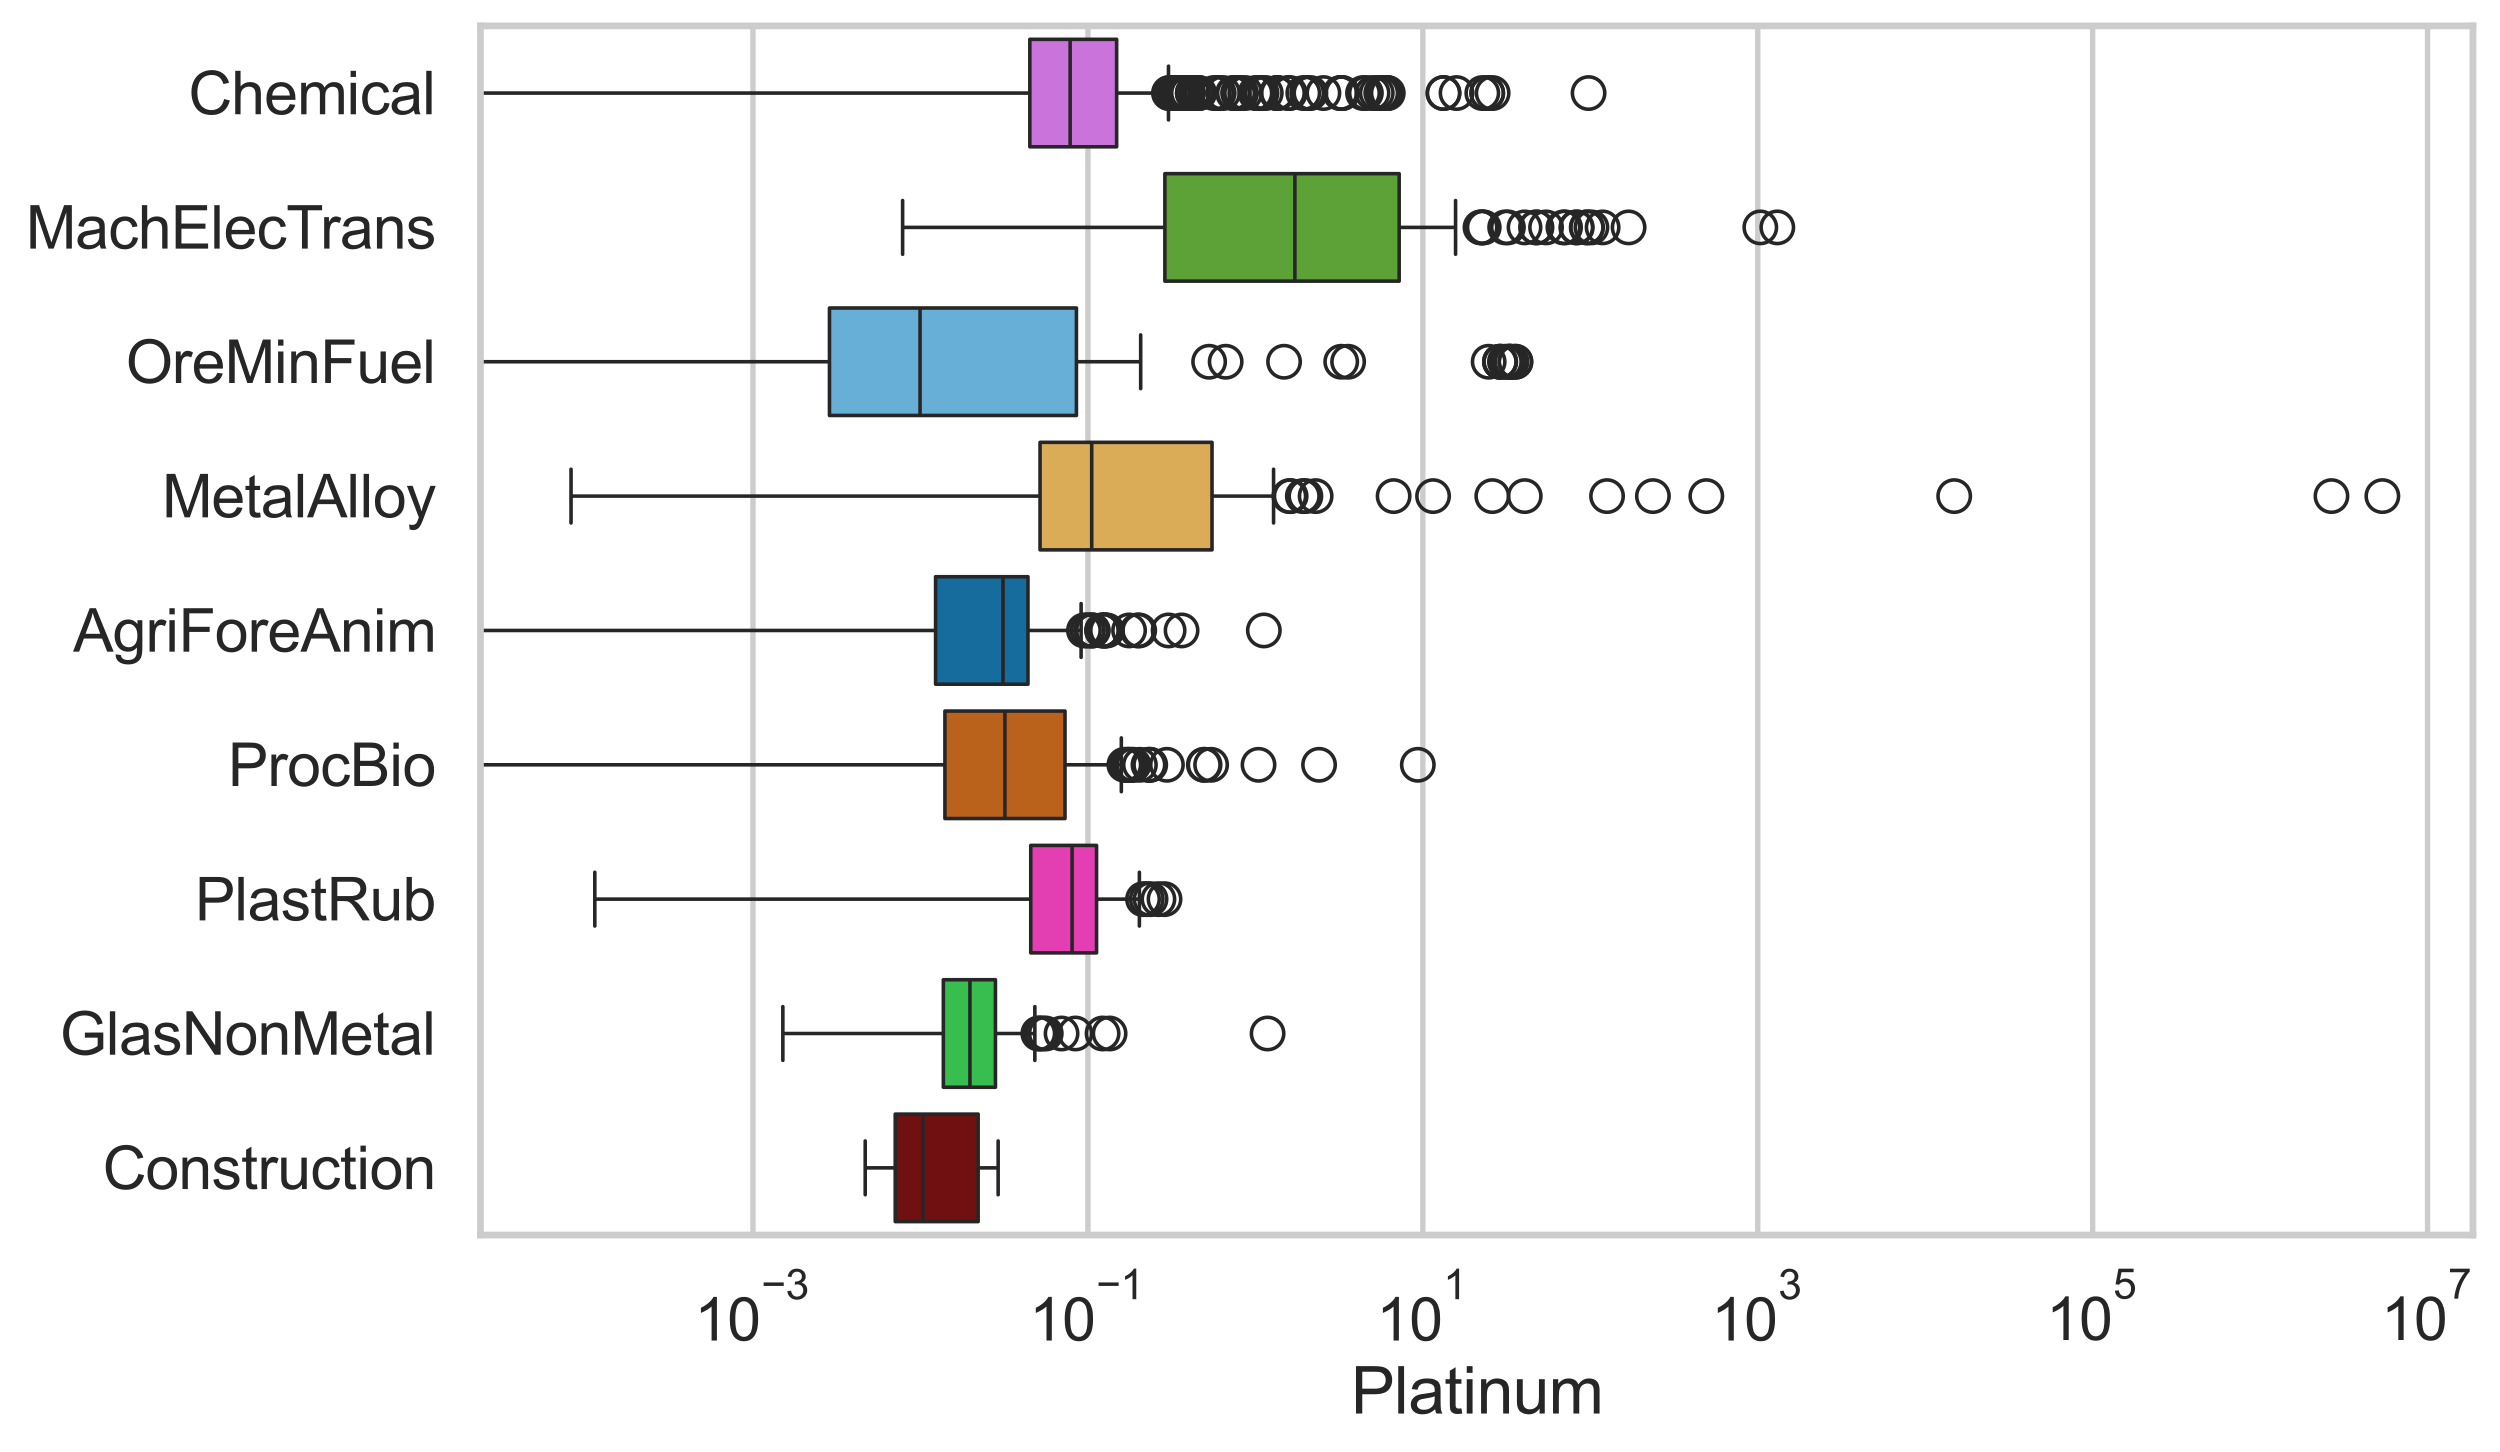 <?xml version="1.0" encoding="utf-8" standalone="no"?>
<!DOCTYPE svg PUBLIC "-//W3C//DTD SVG 1.1//EN"
  "http://www.w3.org/Graphics/SVG/1.1/DTD/svg11.dtd">
<svg xmlns:xlink="http://www.w3.org/1999/xlink" width="695.662pt" height="404.121pt" viewBox="0 0 695.662 404.121" xmlns="http://www.w3.org/2000/svg" version="1.1">
 <defs>
  <style type="text/css">*{stroke-linejoin: round; stroke-linecap: butt}</style>
 </defs>
 <g id="figure_1">
  <g id="patch_1">
   <path d="M 0 404.121 
L 695.662 404.121 
L 695.662 0 
L 0 0 
z
" style="fill: #ffffff"/>
  </g>
  <g id="axes_1">
   <g id="patch_2">
    <path d="M 133.697 343.665 
L 688.131 343.665 
L 688.131 7.2 
L 133.697 7.2 
z
" style="fill: #ffffff"/>
   </g>
   <g id="matplotlib.axis_1">
    <g id="xtick_1">
     <g id="line2d_1">
      <path d="M 209.532 343.665 
L 209.532 7.2 
" clip-path="url(#p0cd2cdcc17)" style="fill: none; stroke: #cccccc; stroke-width: 1.5; stroke-linecap: round"/>
     </g>
     <g id="text_1">
      <!-- $\mathdefault{10^{-3}}$ -->
      <g style="fill: #262626" transform="translate(193.197 373.18) scale(0.165 -0.165)">
       <defs>
        <path id="ArialMT-31" d="M 2384 0 
L 1822 0 
L 1822 3584 
Q 1619 3391 1289 3197 
Q 959 3003 697 2906 
L 697 3450 
Q 1169 3672 1522 3987 
Q 1875 4303 2022 4600 
L 2384 4600 
L 2384 0 
z
" transform="scale(0.016)"/>
        <path id="ArialMT-30" d="M 266 2259 
Q 266 3072 433 3567 
Q 600 4063 929 4331 
Q 1259 4600 1759 4600 
Q 2128 4600 2406 4451 
Q 2684 4303 2865 4023 
Q 3047 3744 3150 3342 
Q 3253 2941 3253 2259 
Q 3253 1453 3087 958 
Q 2922 463 2592 192 
Q 2263 -78 1759 -78 
Q 1097 -78 719 397 
Q 266 969 266 2259 
z
M 844 2259 
Q 844 1131 1108 757 
Q 1372 384 1759 384 
Q 2147 384 2411 759 
Q 2675 1134 2675 2259 
Q 2675 3391 2411 3762 
Q 2147 4134 1753 4134 
Q 1366 4134 1134 3806 
Q 844 3388 844 2259 
z
" transform="scale(0.016)"/>
        <path id="ArialMT-2212" d="M 3381 1997 
L 356 1997 
L 356 2522 
L 3381 2522 
L 3381 1997 
z
" transform="scale(0.016)"/>
        <path id="ArialMT-33" d="M 269 1209 
L 831 1284 
Q 928 806 1161 595 
Q 1394 384 1728 384 
Q 2125 384 2398 659 
Q 2672 934 2672 1341 
Q 2672 1728 2419 1979 
Q 2166 2231 1775 2231 
Q 1616 2231 1378 2169 
L 1441 2663 
Q 1497 2656 1531 2656 
Q 1891 2656 2178 2843 
Q 2466 3031 2466 3422 
Q 2466 3731 2256 3934 
Q 2047 4138 1716 4138 
Q 1388 4138 1169 3931 
Q 950 3725 888 3313 
L 325 3413 
Q 428 3978 793 4289 
Q 1159 4600 1703 4600 
Q 2078 4600 2393 4439 
Q 2709 4278 2876 4000 
Q 3044 3722 3044 3409 
Q 3044 3113 2884 2869 
Q 2725 2625 2413 2481 
Q 2819 2388 3044 2092 
Q 3269 1797 3269 1353 
Q 3269 753 2831 336 
Q 2394 -81 1725 -81 
Q 1122 -81 723 278 
Q 325 638 269 1209 
z
" transform="scale(0.016)"/>
       </defs>
       <use xlink:href="#ArialMT-31" transform="translate(0 0.994)"/>
       <use xlink:href="#ArialMT-30" transform="translate(55.615 0.994)"/>
       <use xlink:href="#ArialMT-2212" transform="translate(112.973 70.688) scale(0.7)"/>
       <use xlink:href="#ArialMT-33" transform="translate(153.852 70.688) scale(0.7)"/>
      </g>
     </g>
    </g>
    <g id="xtick_2">
     <g id="line2d_2">
      <path d="M 302.727 343.665 
L 302.727 7.2 
" clip-path="url(#p0cd2cdcc17)" style="fill: none; stroke: #cccccc; stroke-width: 1.5; stroke-linecap: round"/>
     </g>
     <g id="text_2">
      <!-- $\mathdefault{10^{-1}}$ -->
      <g style="fill: #262626" transform="translate(286.392 373.18) scale(0.165 -0.165)">
       <use xlink:href="#ArialMT-31" transform="translate(0 0.994)"/>
       <use xlink:href="#ArialMT-30" transform="translate(55.615 0.994)"/>
       <use xlink:href="#ArialMT-2212" transform="translate(112.973 70.688) scale(0.7)"/>
       <use xlink:href="#ArialMT-31" transform="translate(153.852 70.688) scale(0.7)"/>
      </g>
     </g>
    </g>
    <g id="xtick_3">
     <g id="line2d_3">
      <path d="M 395.923 343.665 
L 395.923 7.2 
" clip-path="url(#p0cd2cdcc17)" style="fill: none; stroke: #cccccc; stroke-width: 1.5; stroke-linecap: round"/>
     </g>
     <g id="text_3">
      <!-- $\mathdefault{10^{1}}$ -->
      <g style="fill: #262626" transform="translate(382.97 373.18) scale(0.165 -0.165)">
       <use xlink:href="#ArialMT-31" transform="translate(0 0.994)"/>
       <use xlink:href="#ArialMT-30" transform="translate(55.615 0.994)"/>
       <use xlink:href="#ArialMT-31" transform="translate(112.973 70.688) scale(0.7)"/>
      </g>
     </g>
    </g>
    <g id="xtick_4">
     <g id="line2d_4">
      <path d="M 489.118 343.665 
L 489.118 7.2 
" clip-path="url(#p0cd2cdcc17)" style="fill: none; stroke: #cccccc; stroke-width: 1.5; stroke-linecap: round"/>
     </g>
     <g id="text_4">
      <!-- $\mathdefault{10^{3}}$ -->
      <g style="fill: #262626" transform="translate(476.166 373.18) scale(0.165 -0.165)">
       <use xlink:href="#ArialMT-31" transform="translate(0 0.994)"/>
       <use xlink:href="#ArialMT-30" transform="translate(55.615 0.994)"/>
       <use xlink:href="#ArialMT-33" transform="translate(112.973 70.688) scale(0.7)"/>
      </g>
     </g>
    </g>
    <g id="xtick_5">
     <g id="line2d_5">
      <path d="M 582.314 343.665 
L 582.314 7.2 
" clip-path="url(#p0cd2cdcc17)" style="fill: none; stroke: #cccccc; stroke-width: 1.5; stroke-linecap: round"/>
     </g>
     <g id="text_5">
      <!-- $\mathdefault{10^{5}}$ -->
      <g style="fill: #262626" transform="translate(569.362 373.015) scale(0.165 -0.165)">
       <defs>
        <path id="ArialMT-35" d="M 266 1200 
L 856 1250 
Q 922 819 1161 601 
Q 1400 384 1738 384 
Q 2144 384 2425 690 
Q 2706 997 2706 1503 
Q 2706 1984 2436 2262 
Q 2166 2541 1728 2541 
Q 1456 2541 1237 2417 
Q 1019 2294 894 2097 
L 366 2166 
L 809 4519 
L 3088 4519 
L 3088 3981 
L 1259 3981 
L 1013 2750 
Q 1425 3038 1878 3038 
Q 2478 3038 2890 2622 
Q 3303 2206 3303 1553 
Q 3303 931 2941 478 
Q 2500 -78 1738 -78 
Q 1113 -78 717 272 
Q 322 622 266 1200 
z
" transform="scale(0.016)"/>
       </defs>
       <use xlink:href="#ArialMT-31" transform="translate(0 0.88)"/>
       <use xlink:href="#ArialMT-30" transform="translate(55.615 0.88)"/>
       <use xlink:href="#ArialMT-35" transform="translate(112.973 70.573) scale(0.7)"/>
      </g>
     </g>
    </g>
    <g id="xtick_6">
     <g id="line2d_6">
      <path d="M 675.51 343.665 
L 675.51 7.2 
" clip-path="url(#p0cd2cdcc17)" style="fill: none; stroke: #cccccc; stroke-width: 1.5; stroke-linecap: round"/>
     </g>
     <g id="text_6">
      <!-- $\mathdefault{10^{7}}$ -->
      <g style="fill: #262626" transform="translate(662.557 373.015) scale(0.165 -0.165)">
       <defs>
        <path id="ArialMT-37" d="M 303 3981 
L 303 4522 
L 3269 4522 
L 3269 4084 
Q 2831 3619 2401 2847 
Q 1972 2075 1738 1259 
Q 1569 684 1522 0 
L 944 0 
Q 953 541 1156 1306 
Q 1359 2072 1739 2783 
Q 2119 3494 2547 3981 
L 303 3981 
z
" transform="scale(0.016)"/>
       </defs>
       <use xlink:href="#ArialMT-31" transform="translate(0 0.847)"/>
       <use xlink:href="#ArialMT-30" transform="translate(55.615 0.847)"/>
       <use xlink:href="#ArialMT-37" transform="translate(112.973 70.541) scale(0.7)"/>
      </g>
     </g>
    </g>
    <g id="text_7">
     <!-- Platinum -->
     <g style="fill: #262626" transform="translate(375.9 393.344) scale(0.18 -0.18)">
      <defs>
       <path id="ArialMT-50" d="M 494 0 
L 494 4581 
L 2222 4581 
Q 2678 4581 2919 4538 
Q 3256 4481 3484 4323 
Q 3713 4166 3852 3881 
Q 3991 3597 3991 3256 
Q 3991 2672 3619 2267 
Q 3247 1863 2275 1863 
L 1100 1863 
L 1100 0 
L 494 0 
z
M 1100 2403 
L 2284 2403 
Q 2872 2403 3119 2622 
Q 3366 2841 3366 3238 
Q 3366 3525 3220 3729 
Q 3075 3934 2838 4000 
Q 2684 4041 2272 4041 
L 1100 4041 
L 1100 2403 
z
" transform="scale(0.016)"/>
       <path id="ArialMT-6c" d="M 409 0 
L 409 4581 
L 972 4581 
L 972 0 
L 409 0 
z
" transform="scale(0.016)"/>
       <path id="ArialMT-61" d="M 2588 409 
Q 2275 144 1986 34 
Q 1697 -75 1366 -75 
Q 819 -75 525 192 
Q 231 459 231 875 
Q 231 1119 342 1320 
Q 453 1522 633 1644 
Q 813 1766 1038 1828 
Q 1203 1872 1538 1913 
Q 2219 1994 2541 2106 
Q 2544 2222 2544 2253 
Q 2544 2597 2384 2738 
Q 2169 2928 1744 2928 
Q 1347 2928 1158 2789 
Q 969 2650 878 2297 
L 328 2372 
Q 403 2725 575 2942 
Q 747 3159 1072 3276 
Q 1397 3394 1825 3394 
Q 2250 3394 2515 3294 
Q 2781 3194 2906 3042 
Q 3031 2891 3081 2659 
Q 3109 2516 3109 2141 
L 3109 1391 
Q 3109 606 3145 398 
Q 3181 191 3288 0 
L 2700 0 
Q 2613 175 2588 409 
z
M 2541 1666 
Q 2234 1541 1622 1453 
Q 1275 1403 1131 1340 
Q 988 1278 909 1158 
Q 831 1038 831 891 
Q 831 666 1001 516 
Q 1172 366 1500 366 
Q 1825 366 2078 508 
Q 2331 650 2450 897 
Q 2541 1088 2541 1459 
L 2541 1666 
z
" transform="scale(0.016)"/>
       <path id="ArialMT-74" d="M 1650 503 
L 1731 6 
Q 1494 -44 1306 -44 
Q 1000 -44 831 53 
Q 663 150 594 308 
Q 525 466 525 972 
L 525 2881 
L 113 2881 
L 113 3319 
L 525 3319 
L 525 4141 
L 1084 4478 
L 1084 3319 
L 1650 3319 
L 1650 2881 
L 1084 2881 
L 1084 941 
Q 1084 700 1114 631 
Q 1144 563 1211 522 
Q 1278 481 1403 481 
Q 1497 481 1650 503 
z
" transform="scale(0.016)"/>
       <path id="ArialMT-69" d="M 425 3934 
L 425 4581 
L 988 4581 
L 988 3934 
L 425 3934 
z
M 425 0 
L 425 3319 
L 988 3319 
L 988 0 
L 425 0 
z
" transform="scale(0.016)"/>
       <path id="ArialMT-6e" d="M 422 0 
L 422 3319 
L 928 3319 
L 928 2847 
Q 1294 3394 1984 3394 
Q 2284 3394 2536 3286 
Q 2788 3178 2913 3003 
Q 3038 2828 3088 2588 
Q 3119 2431 3119 2041 
L 3119 0 
L 2556 0 
L 2556 2019 
Q 2556 2363 2490 2533 
Q 2425 2703 2258 2804 
Q 2091 2906 1866 2906 
Q 1506 2906 1245 2678 
Q 984 2450 984 1813 
L 984 0 
L 422 0 
z
" transform="scale(0.016)"/>
       <path id="ArialMT-75" d="M 2597 0 
L 2597 488 
Q 2209 -75 1544 -75 
Q 1250 -75 995 37 
Q 741 150 617 320 
Q 494 491 444 738 
Q 409 903 409 1263 
L 409 3319 
L 972 3319 
L 972 1478 
Q 972 1038 1006 884 
Q 1059 663 1231 536 
Q 1403 409 1656 409 
Q 1909 409 2131 539 
Q 2353 669 2445 892 
Q 2538 1116 2538 1541 
L 2538 3319 
L 3100 3319 
L 3100 0 
L 2597 0 
z
" transform="scale(0.016)"/>
       <path id="ArialMT-6d" d="M 422 0 
L 422 3319 
L 925 3319 
L 925 2853 
Q 1081 3097 1340 3245 
Q 1600 3394 1931 3394 
Q 2300 3394 2536 3241 
Q 2772 3088 2869 2813 
Q 3263 3394 3894 3394 
Q 4388 3394 4653 3120 
Q 4919 2847 4919 2278 
L 4919 0 
L 4359 0 
L 4359 2091 
Q 4359 2428 4304 2576 
Q 4250 2725 4106 2815 
Q 3963 2906 3769 2906 
Q 3419 2906 3187 2673 
Q 2956 2441 2956 1928 
L 2956 0 
L 2394 0 
L 2394 2156 
Q 2394 2531 2256 2718 
Q 2119 2906 1806 2906 
Q 1569 2906 1367 2781 
Q 1166 2656 1075 2415 
Q 984 2175 984 1722 
L 984 0 
L 422 0 
z
" transform="scale(0.016)"/>
      </defs>
      <use xlink:href="#ArialMT-50"/>
      <use xlink:href="#ArialMT-6c" transform="translate(66.699 0)"/>
      <use xlink:href="#ArialMT-61" transform="translate(88.916 0)"/>
      <use xlink:href="#ArialMT-74" transform="translate(144.531 0)"/>
      <use xlink:href="#ArialMT-69" transform="translate(172.314 0)"/>
      <use xlink:href="#ArialMT-6e" transform="translate(194.531 0)"/>
      <use xlink:href="#ArialMT-75" transform="translate(250.146 0)"/>
      <use xlink:href="#ArialMT-6d" transform="translate(305.762 0)"/>
     </g>
    </g>
   </g>
   <g id="matplotlib.axis_2">
    <g id="ytick_1">
     <g id="text_8">
      <!-- Chemical -->
      <g style="fill: #262626" transform="translate(52.428 31.798) scale(0.165 -0.165)">
       <defs>
        <path id="ArialMT-43" d="M 3763 1606 
L 4369 1453 
Q 4178 706 3683 314 
Q 3188 -78 2472 -78 
Q 1731 -78 1267 223 
Q 803 525 561 1097 
Q 319 1669 319 2325 
Q 319 3041 592 3573 
Q 866 4106 1370 4382 
Q 1875 4659 2481 4659 
Q 3169 4659 3637 4309 
Q 4106 3959 4291 3325 
L 3694 3184 
Q 3534 3684 3231 3912 
Q 2928 4141 2469 4141 
Q 1941 4141 1586 3887 
Q 1231 3634 1087 3207 
Q 944 2781 944 2328 
Q 944 1744 1114 1308 
Q 1284 872 1643 656 
Q 2003 441 2422 441 
Q 2931 441 3284 734 
Q 3638 1028 3763 1606 
z
" transform="scale(0.016)"/>
        <path id="ArialMT-68" d="M 422 0 
L 422 4581 
L 984 4581 
L 984 2938 
Q 1378 3394 1978 3394 
Q 2347 3394 2619 3248 
Q 2891 3103 3008 2847 
Q 3125 2591 3125 2103 
L 3125 0 
L 2563 0 
L 2563 2103 
Q 2563 2525 2380 2717 
Q 2197 2909 1863 2909 
Q 1613 2909 1392 2779 
Q 1172 2650 1078 2428 
Q 984 2206 984 1816 
L 984 0 
L 422 0 
z
" transform="scale(0.016)"/>
        <path id="ArialMT-65" d="M 2694 1069 
L 3275 997 
Q 3138 488 2766 206 
Q 2394 -75 1816 -75 
Q 1088 -75 661 373 
Q 234 822 234 1631 
Q 234 2469 665 2931 
Q 1097 3394 1784 3394 
Q 2450 3394 2872 2941 
Q 3294 2488 3294 1666 
Q 3294 1616 3291 1516 
L 816 1516 
Q 847 969 1125 678 
Q 1403 388 1819 388 
Q 2128 388 2347 550 
Q 2566 713 2694 1069 
z
M 847 1978 
L 2700 1978 
Q 2663 2397 2488 2606 
Q 2219 2931 1791 2931 
Q 1403 2931 1139 2672 
Q 875 2413 847 1978 
z
" transform="scale(0.016)"/>
        <path id="ArialMT-63" d="M 2588 1216 
L 3141 1144 
Q 3050 572 2676 248 
Q 2303 -75 1759 -75 
Q 1078 -75 664 370 
Q 250 816 250 1647 
Q 250 2184 428 2587 
Q 606 2991 970 3192 
Q 1334 3394 1763 3394 
Q 2303 3394 2647 3120 
Q 2991 2847 3088 2344 
L 2541 2259 
Q 2463 2594 2264 2762 
Q 2066 2931 1784 2931 
Q 1359 2931 1093 2626 
Q 828 2322 828 1663 
Q 828 994 1084 691 
Q 1341 388 1753 388 
Q 2084 388 2306 591 
Q 2528 794 2588 1216 
z
" transform="scale(0.016)"/>
       </defs>
       <use xlink:href="#ArialMT-43"/>
       <use xlink:href="#ArialMT-68" transform="translate(72.217 0)"/>
       <use xlink:href="#ArialMT-65" transform="translate(127.832 0)"/>
       <use xlink:href="#ArialMT-6d" transform="translate(183.447 0)"/>
       <use xlink:href="#ArialMT-69" transform="translate(266.748 0)"/>
       <use xlink:href="#ArialMT-63" transform="translate(288.965 0)"/>
       <use xlink:href="#ArialMT-61" transform="translate(338.965 0)"/>
       <use xlink:href="#ArialMT-6c" transform="translate(394.58 0)"/>
      </g>
     </g>
    </g>
    <g id="ytick_2">
     <g id="text_9">
      <!-- MachElecTrans -->
      <g style="fill: #262626" transform="translate(7.2 69.183) scale(0.165 -0.165)">
       <defs>
        <path id="ArialMT-4d" d="M 475 0 
L 475 4581 
L 1388 4581 
L 2472 1338 
Q 2622 884 2691 659 
Q 2769 909 2934 1394 
L 4031 4581 
L 4847 4581 
L 4847 0 
L 4263 0 
L 4263 3834 
L 2931 0 
L 2384 0 
L 1059 3900 
L 1059 0 
L 475 0 
z
" transform="scale(0.016)"/>
        <path id="ArialMT-45" d="M 506 0 
L 506 4581 
L 3819 4581 
L 3819 4041 
L 1113 4041 
L 1113 2638 
L 3647 2638 
L 3647 2100 
L 1113 2100 
L 1113 541 
L 3925 541 
L 3925 0 
L 506 0 
z
" transform="scale(0.016)"/>
        <path id="ArialMT-54" d="M 1659 0 
L 1659 4041 
L 150 4041 
L 150 4581 
L 3781 4581 
L 3781 4041 
L 2266 4041 
L 2266 0 
L 1659 0 
z
" transform="scale(0.016)"/>
        <path id="ArialMT-72" d="M 416 0 
L 416 3319 
L 922 3319 
L 922 2816 
Q 1116 3169 1280 3281 
Q 1444 3394 1641 3394 
Q 1925 3394 2219 3213 
L 2025 2691 
Q 1819 2813 1613 2813 
Q 1428 2813 1281 2702 
Q 1134 2591 1072 2394 
Q 978 2094 978 1738 
L 978 0 
L 416 0 
z
" transform="scale(0.016)"/>
        <path id="ArialMT-73" d="M 197 991 
L 753 1078 
Q 800 744 1014 566 
Q 1228 388 1613 388 
Q 2000 388 2187 545 
Q 2375 703 2375 916 
Q 2375 1106 2209 1216 
Q 2094 1291 1634 1406 
Q 1016 1563 777 1677 
Q 538 1791 414 1992 
Q 291 2194 291 2438 
Q 291 2659 392 2848 
Q 494 3038 669 3163 
Q 800 3259 1026 3326 
Q 1253 3394 1513 3394 
Q 1903 3394 2198 3281 
Q 2494 3169 2634 2976 
Q 2775 2784 2828 2463 
L 2278 2388 
Q 2241 2644 2061 2787 
Q 1881 2931 1553 2931 
Q 1166 2931 1000 2803 
Q 834 2675 834 2503 
Q 834 2394 903 2306 
Q 972 2216 1119 2156 
Q 1203 2125 1616 2013 
Q 2213 1853 2448 1751 
Q 2684 1650 2818 1456 
Q 2953 1263 2953 975 
Q 2953 694 2789 445 
Q 2625 197 2315 61 
Q 2006 -75 1616 -75 
Q 969 -75 630 194 
Q 291 463 197 991 
z
" transform="scale(0.016)"/>
       </defs>
       <use xlink:href="#ArialMT-4d"/>
       <use xlink:href="#ArialMT-61" transform="translate(83.301 0)"/>
       <use xlink:href="#ArialMT-63" transform="translate(138.916 0)"/>
       <use xlink:href="#ArialMT-68" transform="translate(188.916 0)"/>
       <use xlink:href="#ArialMT-45" transform="translate(244.531 0)"/>
       <use xlink:href="#ArialMT-6c" transform="translate(311.23 0)"/>
       <use xlink:href="#ArialMT-65" transform="translate(333.447 0)"/>
       <use xlink:href="#ArialMT-63" transform="translate(389.062 0)"/>
       <use xlink:href="#ArialMT-54" transform="translate(439.062 0)"/>
       <use xlink:href="#ArialMT-72" transform="translate(496.396 0)"/>
       <use xlink:href="#ArialMT-61" transform="translate(529.697 0)"/>
       <use xlink:href="#ArialMT-6e" transform="translate(585.312 0)"/>
       <use xlink:href="#ArialMT-73" transform="translate(640.928 0)"/>
      </g>
     </g>
    </g>
    <g id="ytick_3">
     <g id="text_10">
      <!-- OreMinFuel -->
      <g style="fill: #262626" transform="translate(35.013 106.568) scale(0.165 -0.165)">
       <defs>
        <path id="ArialMT-4f" d="M 309 2231 
Q 309 3372 921 4017 
Q 1534 4663 2503 4663 
Q 3138 4663 3647 4359 
Q 4156 4056 4423 3514 
Q 4691 2972 4691 2284 
Q 4691 1588 4409 1038 
Q 4128 488 3612 205 
Q 3097 -78 2500 -78 
Q 1853 -78 1343 234 
Q 834 547 571 1087 
Q 309 1628 309 2231 
z
M 934 2222 
Q 934 1394 1379 917 
Q 1825 441 2497 441 
Q 3181 441 3623 922 
Q 4066 1403 4066 2288 
Q 4066 2847 3877 3264 
Q 3688 3681 3323 3911 
Q 2959 4141 2506 4141 
Q 1863 4141 1398 3698 
Q 934 3256 934 2222 
z
" transform="scale(0.016)"/>
        <path id="ArialMT-46" d="M 525 0 
L 525 4581 
L 3616 4581 
L 3616 4041 
L 1131 4041 
L 1131 2622 
L 3281 2622 
L 3281 2081 
L 1131 2081 
L 1131 0 
L 525 0 
z
" transform="scale(0.016)"/>
       </defs>
       <use xlink:href="#ArialMT-4f"/>
       <use xlink:href="#ArialMT-72" transform="translate(77.783 0)"/>
       <use xlink:href="#ArialMT-65" transform="translate(111.084 0)"/>
       <use xlink:href="#ArialMT-4d" transform="translate(166.699 0)"/>
       <use xlink:href="#ArialMT-69" transform="translate(250 0)"/>
       <use xlink:href="#ArialMT-6e" transform="translate(272.217 0)"/>
       <use xlink:href="#ArialMT-46" transform="translate(327.832 0)"/>
       <use xlink:href="#ArialMT-75" transform="translate(388.916 0)"/>
       <use xlink:href="#ArialMT-65" transform="translate(444.531 0)"/>
       <use xlink:href="#ArialMT-6c" transform="translate(500.146 0)"/>
      </g>
     </g>
    </g>
    <g id="ytick_4">
     <g id="text_11">
      <!-- MetalAlloy -->
      <g style="fill: #262626" transform="translate(45.088 143.953) scale(0.165 -0.165)">
       <defs>
        <path id="ArialMT-41" d="M -9 0 
L 1750 4581 
L 2403 4581 
L 4278 0 
L 3588 0 
L 3053 1388 
L 1138 1388 
L 634 0 
L -9 0 
z
M 1313 1881 
L 2866 1881 
L 2388 3150 
Q 2169 3728 2063 4100 
Q 1975 3659 1816 3225 
L 1313 1881 
z
" transform="scale(0.016)"/>
        <path id="ArialMT-6f" d="M 213 1659 
Q 213 2581 725 3025 
Q 1153 3394 1769 3394 
Q 2453 3394 2887 2945 
Q 3322 2497 3322 1706 
Q 3322 1066 3130 698 
Q 2938 331 2570 128 
Q 2203 -75 1769 -75 
Q 1072 -75 642 372 
Q 213 819 213 1659 
z
M 791 1659 
Q 791 1022 1069 705 
Q 1347 388 1769 388 
Q 2188 388 2466 706 
Q 2744 1025 2744 1678 
Q 2744 2294 2464 2611 
Q 2184 2928 1769 2928 
Q 1347 2928 1069 2612 
Q 791 2297 791 1659 
z
" transform="scale(0.016)"/>
        <path id="ArialMT-79" d="M 397 -1278 
L 334 -750 
Q 519 -800 656 -800 
Q 844 -800 956 -737 
Q 1069 -675 1141 -563 
Q 1194 -478 1313 -144 
Q 1328 -97 1363 -6 
L 103 3319 
L 709 3319 
L 1400 1397 
Q 1534 1031 1641 628 
Q 1738 1016 1872 1384 
L 2581 3319 
L 3144 3319 
L 1881 -56 
Q 1678 -603 1566 -809 
Q 1416 -1088 1222 -1217 
Q 1028 -1347 759 -1347 
Q 597 -1347 397 -1278 
z
" transform="scale(0.016)"/>
       </defs>
       <use xlink:href="#ArialMT-4d"/>
       <use xlink:href="#ArialMT-65" transform="translate(83.301 0)"/>
       <use xlink:href="#ArialMT-74" transform="translate(138.916 0)"/>
       <use xlink:href="#ArialMT-61" transform="translate(166.699 0)"/>
       <use xlink:href="#ArialMT-6c" transform="translate(222.314 0)"/>
       <use xlink:href="#ArialMT-41" transform="translate(244.531 0)"/>
       <use xlink:href="#ArialMT-6c" transform="translate(311.23 0)"/>
       <use xlink:href="#ArialMT-6c" transform="translate(333.447 0)"/>
       <use xlink:href="#ArialMT-6f" transform="translate(355.664 0)"/>
       <use xlink:href="#ArialMT-79" transform="translate(411.279 0)"/>
      </g>
     </g>
    </g>
    <g id="ytick_5">
     <g id="text_12">
      <!-- AgriForeAnim -->
      <g style="fill: #262626" transform="translate(20.341 181.337) scale(0.165 -0.165)">
       <defs>
        <path id="ArialMT-67" d="M 319 -275 
L 866 -356 
Q 900 -609 1056 -725 
Q 1266 -881 1628 -881 
Q 2019 -881 2231 -725 
Q 2444 -569 2519 -288 
Q 2563 -116 2559 434 
Q 2191 0 1641 0 
Q 956 0 581 494 
Q 206 988 206 1678 
Q 206 2153 378 2554 
Q 550 2956 876 3175 
Q 1203 3394 1644 3394 
Q 2231 3394 2613 2919 
L 2613 3319 
L 3131 3319 
L 3131 450 
Q 3131 -325 2973 -648 
Q 2816 -972 2473 -1159 
Q 2131 -1347 1631 -1347 
Q 1038 -1347 672 -1080 
Q 306 -813 319 -275 
z
M 784 1719 
Q 784 1066 1043 766 
Q 1303 466 1694 466 
Q 2081 466 2343 764 
Q 2606 1063 2606 1700 
Q 2606 2309 2336 2618 
Q 2066 2928 1684 2928 
Q 1309 2928 1046 2623 
Q 784 2319 784 1719 
z
" transform="scale(0.016)"/>
       </defs>
       <use xlink:href="#ArialMT-41"/>
       <use xlink:href="#ArialMT-67" transform="translate(66.699 0)"/>
       <use xlink:href="#ArialMT-72" transform="translate(122.314 0)"/>
       <use xlink:href="#ArialMT-69" transform="translate(155.615 0)"/>
       <use xlink:href="#ArialMT-46" transform="translate(177.832 0)"/>
       <use xlink:href="#ArialMT-6f" transform="translate(238.916 0)"/>
       <use xlink:href="#ArialMT-72" transform="translate(294.531 0)"/>
       <use xlink:href="#ArialMT-65" transform="translate(327.832 0)"/>
       <use xlink:href="#ArialMT-41" transform="translate(383.447 0)"/>
       <use xlink:href="#ArialMT-6e" transform="translate(450.146 0)"/>
       <use xlink:href="#ArialMT-69" transform="translate(505.762 0)"/>
       <use xlink:href="#ArialMT-6d" transform="translate(527.979 0)"/>
      </g>
     </g>
    </g>
    <g id="ytick_6">
     <g id="text_13">
      <!-- ProcBio -->
      <g style="fill: #262626" transform="translate(63.424 218.722) scale(0.165 -0.165)">
       <defs>
        <path id="ArialMT-42" d="M 469 0 
L 469 4581 
L 2188 4581 
Q 2713 4581 3030 4442 
Q 3347 4303 3526 4014 
Q 3706 3725 3706 3409 
Q 3706 3116 3547 2856 
Q 3388 2597 3066 2438 
Q 3481 2316 3704 2022 
Q 3928 1728 3928 1328 
Q 3928 1006 3792 729 
Q 3656 453 3456 303 
Q 3256 153 2954 76 
Q 2653 0 2216 0 
L 469 0 
z
M 1075 2656 
L 2066 2656 
Q 2469 2656 2644 2709 
Q 2875 2778 2992 2937 
Q 3109 3097 3109 3338 
Q 3109 3566 3000 3739 
Q 2891 3913 2687 3977 
Q 2484 4041 1991 4041 
L 1075 4041 
L 1075 2656 
z
M 1075 541 
L 2216 541 
Q 2509 541 2628 563 
Q 2838 600 2978 687 
Q 3119 775 3209 942 
Q 3300 1109 3300 1328 
Q 3300 1584 3169 1773 
Q 3038 1963 2805 2039 
Q 2572 2116 2134 2116 
L 1075 2116 
L 1075 541 
z
" transform="scale(0.016)"/>
       </defs>
       <use xlink:href="#ArialMT-50"/>
       <use xlink:href="#ArialMT-72" transform="translate(66.699 0)"/>
       <use xlink:href="#ArialMT-6f" transform="translate(100 0)"/>
       <use xlink:href="#ArialMT-63" transform="translate(155.615 0)"/>
       <use xlink:href="#ArialMT-42" transform="translate(205.615 0)"/>
       <use xlink:href="#ArialMT-69" transform="translate(272.314 0)"/>
       <use xlink:href="#ArialMT-6f" transform="translate(294.531 0)"/>
      </g>
     </g>
    </g>
    <g id="ytick_7">
     <g id="text_14">
      <!-- PlastRub -->
      <g style="fill: #262626" transform="translate(54.248 256.107) scale(0.165 -0.165)">
       <defs>
        <path id="ArialMT-52" d="M 503 0 
L 503 4581 
L 2534 4581 
Q 3147 4581 3465 4457 
Q 3784 4334 3975 4021 
Q 4166 3709 4166 3331 
Q 4166 2844 3850 2509 
Q 3534 2175 2875 2084 
Q 3116 1969 3241 1856 
Q 3506 1613 3744 1247 
L 4541 0 
L 3778 0 
L 3172 953 
Q 2906 1366 2734 1584 
Q 2563 1803 2427 1890 
Q 2291 1978 2150 2013 
Q 2047 2034 1813 2034 
L 1109 2034 
L 1109 0 
L 503 0 
z
M 1109 2559 
L 2413 2559 
Q 2828 2559 3062 2645 
Q 3297 2731 3419 2920 
Q 3541 3109 3541 3331 
Q 3541 3656 3305 3865 
Q 3069 4075 2559 4075 
L 1109 4075 
L 1109 2559 
z
" transform="scale(0.016)"/>
        <path id="ArialMT-62" d="M 941 0 
L 419 0 
L 419 4581 
L 981 4581 
L 981 2947 
Q 1338 3394 1891 3394 
Q 2197 3394 2470 3270 
Q 2744 3147 2920 2923 
Q 3097 2700 3197 2384 
Q 3297 2069 3297 1709 
Q 3297 856 2875 390 
Q 2453 -75 1863 -75 
Q 1275 -75 941 416 
L 941 0 
z
M 934 1684 
Q 934 1088 1097 822 
Q 1363 388 1816 388 
Q 2184 388 2453 708 
Q 2722 1028 2722 1663 
Q 2722 2313 2464 2622 
Q 2206 2931 1841 2931 
Q 1472 2931 1203 2611 
Q 934 2291 934 1684 
z
" transform="scale(0.016)"/>
       </defs>
       <use xlink:href="#ArialMT-50"/>
       <use xlink:href="#ArialMT-6c" transform="translate(66.699 0)"/>
       <use xlink:href="#ArialMT-61" transform="translate(88.916 0)"/>
       <use xlink:href="#ArialMT-73" transform="translate(144.531 0)"/>
       <use xlink:href="#ArialMT-74" transform="translate(194.531 0)"/>
       <use xlink:href="#ArialMT-52" transform="translate(222.314 0)"/>
       <use xlink:href="#ArialMT-75" transform="translate(294.531 0)"/>
       <use xlink:href="#ArialMT-62" transform="translate(350.146 0)"/>
      </g>
     </g>
    </g>
    <g id="ytick_8">
     <g id="text_15">
      <!-- GlasNonMetal -->
      <g style="fill: #262626" transform="translate(16.659 293.492) scale(0.165 -0.165)">
       <defs>
        <path id="ArialMT-47" d="M 2638 1797 
L 2638 2334 
L 4578 2338 
L 4578 638 
Q 4131 281 3656 101 
Q 3181 -78 2681 -78 
Q 2006 -78 1454 211 
Q 903 500 622 1047 
Q 341 1594 341 2269 
Q 341 2938 620 3517 
Q 900 4097 1425 4378 
Q 1950 4659 2634 4659 
Q 3131 4659 3532 4498 
Q 3934 4338 4162 4050 
Q 4391 3763 4509 3300 
L 3963 3150 
Q 3859 3500 3706 3700 
Q 3553 3900 3268 4020 
Q 2984 4141 2638 4141 
Q 2222 4141 1919 4014 
Q 1616 3888 1430 3681 
Q 1244 3475 1141 3228 
Q 966 2803 966 2306 
Q 966 1694 1177 1281 
Q 1388 869 1791 669 
Q 2194 469 2647 469 
Q 3041 469 3416 620 
Q 3791 772 3984 944 
L 3984 1797 
L 2638 1797 
z
" transform="scale(0.016)"/>
        <path id="ArialMT-4e" d="M 488 0 
L 488 4581 
L 1109 4581 
L 3516 984 
L 3516 4581 
L 4097 4581 
L 4097 0 
L 3475 0 
L 1069 3600 
L 1069 0 
L 488 0 
z
" transform="scale(0.016)"/>
       </defs>
       <use xlink:href="#ArialMT-47"/>
       <use xlink:href="#ArialMT-6c" transform="translate(77.783 0)"/>
       <use xlink:href="#ArialMT-61" transform="translate(100 0)"/>
       <use xlink:href="#ArialMT-73" transform="translate(155.615 0)"/>
       <use xlink:href="#ArialMT-4e" transform="translate(205.615 0)"/>
       <use xlink:href="#ArialMT-6f" transform="translate(277.832 0)"/>
       <use xlink:href="#ArialMT-6e" transform="translate(333.447 0)"/>
       <use xlink:href="#ArialMT-4d" transform="translate(389.062 0)"/>
       <use xlink:href="#ArialMT-65" transform="translate(472.363 0)"/>
       <use xlink:href="#ArialMT-74" transform="translate(527.979 0)"/>
       <use xlink:href="#ArialMT-61" transform="translate(555.762 0)"/>
       <use xlink:href="#ArialMT-6c" transform="translate(611.377 0)"/>
      </g>
     </g>
    </g>
    <g id="ytick_9">
     <g id="text_16">
      <!-- Construction -->
      <g style="fill: #262626" transform="translate(28.575 330.877) scale(0.165 -0.165)">
       <use xlink:href="#ArialMT-43"/>
       <use xlink:href="#ArialMT-6f" transform="translate(72.217 0)"/>
       <use xlink:href="#ArialMT-6e" transform="translate(127.832 0)"/>
       <use xlink:href="#ArialMT-73" transform="translate(183.447 0)"/>
       <use xlink:href="#ArialMT-74" transform="translate(233.447 0)"/>
       <use xlink:href="#ArialMT-72" transform="translate(261.23 0)"/>
       <use xlink:href="#ArialMT-75" transform="translate(294.531 0)"/>
       <use xlink:href="#ArialMT-63" transform="translate(350.146 0)"/>
       <use xlink:href="#ArialMT-74" transform="translate(400.146 0)"/>
       <use xlink:href="#ArialMT-69" transform="translate(427.93 0)"/>
       <use xlink:href="#ArialMT-6f" transform="translate(450.146 0)"/>
       <use xlink:href="#ArialMT-6e" transform="translate(505.762 0)"/>
      </g>
     </g>
    </g>
   </g>
   <g id="patch_3">
    <path d="M 286.567 10.938 
L 286.567 40.846 
L 310.722 40.846 
L 310.722 10.938 
L 286.567 10.938 
z
" clip-path="url(#p0cd2cdcc17)" style="fill: #ca74db; stroke: #262626; stroke-linejoin: miter"/>
   </g>
   <g id="line2d_7">
    <path d="M 286.567 25.892 
L -1 25.892 
" clip-path="url(#p0cd2cdcc17)" style="fill: none; stroke: #262626"/>
   </g>
   <g id="line2d_8">
    <path d="M 310.722 25.892 
L 325.148 25.892 
" clip-path="url(#p0cd2cdcc17)" style="fill: none; stroke: #262626"/>
   </g>
   <g id="line2d_9">
    <path clip-path="url(#p0cd2cdcc17)" style="fill: none; stroke: #262626; stroke-linecap: round"/>
   </g>
   <g id="line2d_10">
    <path d="M 325.148 18.415 
L 325.148 33.369 
" clip-path="url(#p0cd2cdcc17)" style="fill: none; stroke: #262626; stroke-linecap: round"/>
   </g>
   <g id="line2d_11">
    <defs>
     <path id="m4d7fcc6773" d="M 0 4.5 
C 1.193 4.5 2.338 4.026 3.182 3.182 
C 4.026 2.338 4.5 1.193 4.5 0 
C 4.5 -1.193 4.026 -2.338 3.182 -3.182 
C 2.338 -4.026 1.193 -4.5 0 -4.5 
C -1.193 -4.5 -2.338 -4.026 -3.182 -3.182 
C -4.026 -2.338 -4.5 -1.193 -4.5 0 
C -4.5 1.193 -4.026 2.338 -3.182 3.182 
C -2.338 4.026 -1.193 4.5 0 4.5 
z
" style="stroke: #262626"/>
    </defs>
    <g clip-path="url(#p0cd2cdcc17)">
     <use xlink:href="#m4d7fcc6773" x="373.421" y="25.892" style="fill-opacity: 0; stroke: #262626"/>
     <use xlink:href="#m4d7fcc6773" x="401.677" y="25.892" style="fill-opacity: 0; stroke: #262626"/>
     <use xlink:href="#m4d7fcc6773" x="326.688" y="25.892" style="fill-opacity: 0; stroke: #262626"/>
     <use xlink:href="#m4d7fcc6773" x="381.935" y="25.892" style="fill-opacity: 0; stroke: #262626"/>
     <use xlink:href="#m4d7fcc6773" x="362.662" y="25.892" style="fill-opacity: 0; stroke: #262626"/>
     <use xlink:href="#m4d7fcc6773" x="386.164" y="25.892" style="fill-opacity: 0; stroke: #262626"/>
     <use xlink:href="#m4d7fcc6773" x="343.334" y="25.892" style="fill-opacity: 0; stroke: #262626"/>
     <use xlink:href="#m4d7fcc6773" x="333.364" y="25.892" style="fill-opacity: 0; stroke: #262626"/>
     <use xlink:href="#m4d7fcc6773" x="326.938" y="25.892" style="fill-opacity: 0; stroke: #262626"/>
     <use xlink:href="#m4d7fcc6773" x="325.493" y="25.892" style="fill-opacity: 0; stroke: #262626"/>
     <use xlink:href="#m4d7fcc6773" x="332.822" y="25.892" style="fill-opacity: 0; stroke: #262626"/>
     <use xlink:href="#m4d7fcc6773" x="412.478" y="25.892" style="fill-opacity: 0; stroke: #262626"/>
     <use xlink:href="#m4d7fcc6773" x="358.912" y="25.892" style="fill-opacity: 0; stroke: #262626"/>
     <use xlink:href="#m4d7fcc6773" x="385.392" y="25.892" style="fill-opacity: 0; stroke: #262626"/>
     <use xlink:href="#m4d7fcc6773" x="350.074" y="25.892" style="fill-opacity: 0; stroke: #262626"/>
     <use xlink:href="#m4d7fcc6773" x="442.043" y="25.892" style="fill-opacity: 0; stroke: #262626"/>
     <use xlink:href="#m4d7fcc6773" x="331.908" y="25.892" style="fill-opacity: 0; stroke: #262626"/>
     <use xlink:href="#m4d7fcc6773" x="385.569" y="25.892" style="fill-opacity: 0; stroke: #262626"/>
     <use xlink:href="#m4d7fcc6773" x="340.337" y="25.892" style="fill-opacity: 0; stroke: #262626"/>
     <use xlink:href="#m4d7fcc6773" x="355.595" y="25.892" style="fill-opacity: 0; stroke: #262626"/>
     <use xlink:href="#m4d7fcc6773" x="383.11" y="25.892" style="fill-opacity: 0; stroke: #262626"/>
     <use xlink:href="#m4d7fcc6773" x="329.686" y="25.892" style="fill-opacity: 0; stroke: #262626"/>
     <use xlink:href="#m4d7fcc6773" x="329.057" y="25.892" style="fill-opacity: 0; stroke: #262626"/>
     <use xlink:href="#m4d7fcc6773" x="373.507" y="25.892" style="fill-opacity: 0; stroke: #262626"/>
     <use xlink:href="#m4d7fcc6773" x="358.402" y="25.892" style="fill-opacity: 0; stroke: #262626"/>
     <use xlink:href="#m4d7fcc6773" x="349.351" y="25.892" style="fill-opacity: 0; stroke: #262626"/>
     <use xlink:href="#m4d7fcc6773" x="364.641" y="25.892" style="fill-opacity: 0; stroke: #262626"/>
     <use xlink:href="#m4d7fcc6773" x="343.105" y="25.892" style="fill-opacity: 0; stroke: #262626"/>
     <use xlink:href="#m4d7fcc6773" x="333.698" y="25.892" style="fill-opacity: 0; stroke: #262626"/>
     <use xlink:href="#m4d7fcc6773" x="331.917" y="25.892" style="fill-opacity: 0; stroke: #262626"/>
     <use xlink:href="#m4d7fcc6773" x="380.077" y="25.892" style="fill-opacity: 0; stroke: #262626"/>
     <use xlink:href="#m4d7fcc6773" x="355.355" y="25.892" style="fill-opacity: 0; stroke: #262626"/>
     <use xlink:href="#m4d7fcc6773" x="373.102" y="25.892" style="fill-opacity: 0; stroke: #262626"/>
     <use xlink:href="#m4d7fcc6773" x="415.343" y="25.892" style="fill-opacity: 0; stroke: #262626"/>
     <use xlink:href="#m4d7fcc6773" x="344.514" y="25.892" style="fill-opacity: 0; stroke: #262626"/>
     <use xlink:href="#m4d7fcc6773" x="368.259" y="25.892" style="fill-opacity: 0; stroke: #262626"/>
     <use xlink:href="#m4d7fcc6773" x="385.959" y="25.892" style="fill-opacity: 0; stroke: #262626"/>
     <use xlink:href="#m4d7fcc6773" x="328.391" y="25.892" style="fill-opacity: 0; stroke: #262626"/>
     <use xlink:href="#m4d7fcc6773" x="379.285" y="25.892" style="fill-opacity: 0; stroke: #262626"/>
     <use xlink:href="#m4d7fcc6773" x="385.666" y="25.892" style="fill-opacity: 0; stroke: #262626"/>
     <use xlink:href="#m4d7fcc6773" x="326.372" y="25.892" style="fill-opacity: 0; stroke: #262626"/>
     <use xlink:href="#m4d7fcc6773" x="350.75" y="25.892" style="fill-opacity: 0; stroke: #262626"/>
     <use xlink:href="#m4d7fcc6773" x="345.353" y="25.892" style="fill-opacity: 0; stroke: #262626"/>
     <use xlink:href="#m4d7fcc6773" x="363.74" y="25.892" style="fill-opacity: 0; stroke: #262626"/>
     <use xlink:href="#m4d7fcc6773" x="346.514" y="25.892" style="fill-opacity: 0; stroke: #262626"/>
     <use xlink:href="#m4d7fcc6773" x="384.354" y="25.892" style="fill-opacity: 0; stroke: #262626"/>
     <use xlink:href="#m4d7fcc6773" x="325.283" y="25.892" style="fill-opacity: 0; stroke: #262626"/>
     <use xlink:href="#m4d7fcc6773" x="327.338" y="25.892" style="fill-opacity: 0; stroke: #262626"/>
     <use xlink:href="#m4d7fcc6773" x="330.288" y="25.892" style="fill-opacity: 0; stroke: #262626"/>
     <use xlink:href="#m4d7fcc6773" x="339.117" y="25.892" style="fill-opacity: 0; stroke: #262626"/>
     <use xlink:href="#m4d7fcc6773" x="344.728" y="25.892" style="fill-opacity: 0; stroke: #262626"/>
     <use xlink:href="#m4d7fcc6773" x="329.751" y="25.892" style="fill-opacity: 0; stroke: #262626"/>
     <use xlink:href="#m4d7fcc6773" x="413.857" y="25.892" style="fill-opacity: 0; stroke: #262626"/>
     <use xlink:href="#m4d7fcc6773" x="385.227" y="25.892" style="fill-opacity: 0; stroke: #262626"/>
     <use xlink:href="#m4d7fcc6773" x="413.84" y="25.892" style="fill-opacity: 0; stroke: #262626"/>
     <use xlink:href="#m4d7fcc6773" x="328.183" y="25.892" style="fill-opacity: 0; stroke: #262626"/>
     <use xlink:href="#m4d7fcc6773" x="330.547" y="25.892" style="fill-opacity: 0; stroke: #262626"/>
     <use xlink:href="#m4d7fcc6773" x="352.22" y="25.892" style="fill-opacity: 0; stroke: #262626"/>
     <use xlink:href="#m4d7fcc6773" x="384.889" y="25.892" style="fill-opacity: 0; stroke: #262626"/>
     <use xlink:href="#m4d7fcc6773" x="338.623" y="25.892" style="fill-opacity: 0; stroke: #262626"/>
     <use xlink:href="#m4d7fcc6773" x="328.723" y="25.892" style="fill-opacity: 0; stroke: #262626"/>
     <use xlink:href="#m4d7fcc6773" x="337.738" y="25.892" style="fill-opacity: 0; stroke: #262626"/>
     <use xlink:href="#m4d7fcc6773" x="333.4" y="25.892" style="fill-opacity: 0; stroke: #262626"/>
     <use xlink:href="#m4d7fcc6773" x="328.103" y="25.892" style="fill-opacity: 0; stroke: #262626"/>
     <use xlink:href="#m4d7fcc6773" x="372.939" y="25.892" style="fill-opacity: 0; stroke: #262626"/>
     <use xlink:href="#m4d7fcc6773" x="405.305" y="25.892" style="fill-opacity: 0; stroke: #262626"/>
     <use xlink:href="#m4d7fcc6773" x="351.043" y="25.892" style="fill-opacity: 0; stroke: #262626"/>
     <use xlink:href="#m4d7fcc6773" x="401.677" y="25.892" style="fill-opacity: 0; stroke: #262626"/>
     <use xlink:href="#m4d7fcc6773" x="355.346" y="25.892" style="fill-opacity: 0; stroke: #262626"/>
    </g>
   </g>
   <g id="patch_4">
    <path d="M 324.145 48.323 
L 324.145 78.231 
L 389.338 78.231 
L 389.338 48.323 
L 324.145 48.323 
z
" clip-path="url(#p0cd2cdcc17)" style="fill: #5ca236; stroke: #262626; stroke-linejoin: miter"/>
   </g>
   <g id="line2d_12">
    <path d="M 324.145 63.277 
L 251.168 63.277 
" clip-path="url(#p0cd2cdcc17)" style="fill: none; stroke: #262626"/>
   </g>
   <g id="line2d_13">
    <path d="M 389.338 63.277 
L 405.033 63.277 
" clip-path="url(#p0cd2cdcc17)" style="fill: none; stroke: #262626"/>
   </g>
   <g id="line2d_14">
    <path d="M 251.168 55.8 
L 251.168 70.754 
" clip-path="url(#p0cd2cdcc17)" style="fill: none; stroke: #262626; stroke-linecap: round"/>
   </g>
   <g id="line2d_15">
    <path d="M 405.033 55.8 
L 405.033 70.754 
" clip-path="url(#p0cd2cdcc17)" style="fill: none; stroke: #262626; stroke-linecap: round"/>
   </g>
   <g id="line2d_16">
    <g clip-path="url(#p0cd2cdcc17)">
     <use xlink:href="#m4d7fcc6773" x="441.524" y="63.277" style="fill-opacity: 0; stroke: #262626"/>
     <use xlink:href="#m4d7fcc6773" x="430.217" y="63.277" style="fill-opacity: 0; stroke: #262626"/>
     <use xlink:href="#m4d7fcc6773" x="494.563" y="63.277" style="fill-opacity: 0; stroke: #262626"/>
     <use xlink:href="#m4d7fcc6773" x="489.835" y="63.277" style="fill-opacity: 0; stroke: #262626"/>
     <use xlink:href="#m4d7fcc6773" x="435.046" y="63.277" style="fill-opacity: 0; stroke: #262626"/>
     <use xlink:href="#m4d7fcc6773" x="424.22" y="63.277" style="fill-opacity: 0; stroke: #262626"/>
     <use xlink:href="#m4d7fcc6773" x="435.501" y="63.277" style="fill-opacity: 0; stroke: #262626"/>
     <use xlink:href="#m4d7fcc6773" x="419.599" y="63.277" style="fill-opacity: 0; stroke: #262626"/>
     <use xlink:href="#m4d7fcc6773" x="438.758" y="63.277" style="fill-opacity: 0; stroke: #262626"/>
     <use xlink:href="#m4d7fcc6773" x="412.478" y="63.277" style="fill-opacity: 0; stroke: #262626"/>
     <use xlink:href="#m4d7fcc6773" x="438.644" y="63.277" style="fill-opacity: 0; stroke: #262626"/>
     <use xlink:href="#m4d7fcc6773" x="442.832" y="63.277" style="fill-opacity: 0; stroke: #262626"/>
     <use xlink:href="#m4d7fcc6773" x="412.239" y="63.277" style="fill-opacity: 0; stroke: #262626"/>
     <use xlink:href="#m4d7fcc6773" x="427.439" y="63.277" style="fill-opacity: 0; stroke: #262626"/>
     <use xlink:href="#m4d7fcc6773" x="453.178" y="63.277" style="fill-opacity: 0; stroke: #262626"/>
     <use xlink:href="#m4d7fcc6773" x="427.55" y="63.277" style="fill-opacity: 0; stroke: #262626"/>
     <use xlink:href="#m4d7fcc6773" x="411.974" y="63.277" style="fill-opacity: 0; stroke: #262626"/>
     <use xlink:href="#m4d7fcc6773" x="445.951" y="63.277" style="fill-opacity: 0; stroke: #262626"/>
     <use xlink:href="#m4d7fcc6773" x="441.644" y="63.277" style="fill-opacity: 0; stroke: #262626"/>
     <use xlink:href="#m4d7fcc6773" x="418.836" y="63.277" style="fill-opacity: 0; stroke: #262626"/>
     <use xlink:href="#m4d7fcc6773" x="412.866" y="63.277" style="fill-opacity: 0; stroke: #262626"/>
    </g>
   </g>
   <g id="patch_5">
    <path d="M 230.812 85.708 
L 230.812 115.616 
L 299.53 115.616 
L 299.53 85.708 
L 230.812 85.708 
z
" clip-path="url(#p0cd2cdcc17)" style="fill: #68afd7; stroke: #262626; stroke-linejoin: miter"/>
   </g>
   <g id="line2d_17">
    <path d="M 230.812 100.662 
L -1 100.662 
" clip-path="url(#p0cd2cdcc17)" style="fill: none; stroke: #262626"/>
   </g>
   <g id="line2d_18">
    <path d="M 299.53 100.662 
L 317.412 100.662 
" clip-path="url(#p0cd2cdcc17)" style="fill: none; stroke: #262626"/>
   </g>
   <g id="line2d_19">
    <path clip-path="url(#p0cd2cdcc17)" style="fill: none; stroke: #262626; stroke-linecap: round"/>
   </g>
   <g id="line2d_20">
    <path d="M 317.412 93.185 
L 317.412 108.139 
" clip-path="url(#p0cd2cdcc17)" style="fill: none; stroke: #262626; stroke-linecap: round"/>
   </g>
   <g id="line2d_21">
    <g clip-path="url(#p0cd2cdcc17)">
     <use xlink:href="#m4d7fcc6773" x="418.766" y="100.662" style="fill-opacity: 0; stroke: #262626"/>
     <use xlink:href="#m4d7fcc6773" x="417.383" y="100.662" style="fill-opacity: 0; stroke: #262626"/>
     <use xlink:href="#m4d7fcc6773" x="420.04" y="100.662" style="fill-opacity: 0; stroke: #262626"/>
     <use xlink:href="#m4d7fcc6773" x="417.377" y="100.662" style="fill-opacity: 0; stroke: #262626"/>
     <use xlink:href="#m4d7fcc6773" x="420.04" y="100.662" style="fill-opacity: 0; stroke: #262626"/>
     <use xlink:href="#m4d7fcc6773" x="420.136" y="100.662" style="fill-opacity: 0; stroke: #262626"/>
     <use xlink:href="#m4d7fcc6773" x="357.312" y="100.662" style="fill-opacity: 0; stroke: #262626"/>
     <use xlink:href="#m4d7fcc6773" x="414.241" y="100.662" style="fill-opacity: 0; stroke: #262626"/>
     <use xlink:href="#m4d7fcc6773" x="375.132" y="100.662" style="fill-opacity: 0; stroke: #262626"/>
     <use xlink:href="#m4d7fcc6773" x="417.486" y="100.662" style="fill-opacity: 0; stroke: #262626"/>
     <use xlink:href="#m4d7fcc6773" x="373.214" y="100.662" style="fill-opacity: 0; stroke: #262626"/>
     <use xlink:href="#m4d7fcc6773" x="341.059" y="100.662" style="fill-opacity: 0; stroke: #262626"/>
     <use xlink:href="#m4d7fcc6773" x="419.57" y="100.662" style="fill-opacity: 0; stroke: #262626"/>
     <use xlink:href="#m4d7fcc6773" x="420.604" y="100.662" style="fill-opacity: 0; stroke: #262626"/>
     <use xlink:href="#m4d7fcc6773" x="336.46" y="100.662" style="fill-opacity: 0; stroke: #262626"/>
     <use xlink:href="#m4d7fcc6773" x="421.691" y="100.662" style="fill-opacity: 0; stroke: #262626"/>
     <use xlink:href="#m4d7fcc6773" x="421.691" y="100.662" style="fill-opacity: 0; stroke: #262626"/>
    </g>
   </g>
   <g id="patch_6">
    <path d="M 289.407 123.093 
L 289.407 153.001 
L 337.261 153.001 
L 337.261 123.093 
L 289.407 123.093 
z
" clip-path="url(#p0cd2cdcc17)" style="fill: #daac58; stroke: #262626; stroke-linejoin: miter"/>
   </g>
   <g id="line2d_22">
    <path d="M 289.407 138.047 
L 158.898 138.047 
" clip-path="url(#p0cd2cdcc17)" style="fill: none; stroke: #262626"/>
   </g>
   <g id="line2d_23">
    <path d="M 337.261 138.047 
L 354.389 138.047 
" clip-path="url(#p0cd2cdcc17)" style="fill: none; stroke: #262626"/>
   </g>
   <g id="line2d_24">
    <path d="M 158.898 130.57 
L 158.898 145.524 
" clip-path="url(#p0cd2cdcc17)" style="fill: none; stroke: #262626; stroke-linecap: round"/>
   </g>
   <g id="line2d_25">
    <path d="M 354.389 130.57 
L 354.389 145.524 
" clip-path="url(#p0cd2cdcc17)" style="fill: none; stroke: #262626; stroke-linecap: round"/>
   </g>
   <g id="line2d_26">
    <g clip-path="url(#p0cd2cdcc17)">
     <use xlink:href="#m4d7fcc6773" x="363.248" y="138.047" style="fill-opacity: 0; stroke: #262626"/>
     <use xlink:href="#m4d7fcc6773" x="398.774" y="138.047" style="fill-opacity: 0; stroke: #262626"/>
     <use xlink:href="#m4d7fcc6773" x="662.929" y="138.047" style="fill-opacity: 0; stroke: #262626"/>
     <use xlink:href="#m4d7fcc6773" x="459.943" y="138.047" style="fill-opacity: 0; stroke: #262626"/>
     <use xlink:href="#m4d7fcc6773" x="447.189" y="138.047" style="fill-opacity: 0; stroke: #262626"/>
     <use xlink:href="#m4d7fcc6773" x="362.533" y="138.047" style="fill-opacity: 0; stroke: #262626"/>
     <use xlink:href="#m4d7fcc6773" x="474.809" y="138.047" style="fill-opacity: 0; stroke: #262626"/>
     <use xlink:href="#m4d7fcc6773" x="424.28" y="138.047" style="fill-opacity: 0; stroke: #262626"/>
     <use xlink:href="#m4d7fcc6773" x="415.252" y="138.047" style="fill-opacity: 0; stroke: #262626"/>
     <use xlink:href="#m4d7fcc6773" x="543.789" y="138.047" style="fill-opacity: 0; stroke: #262626"/>
     <use xlink:href="#m4d7fcc6773" x="387.793" y="138.047" style="fill-opacity: 0; stroke: #262626"/>
     <use xlink:href="#m4d7fcc6773" x="366.096" y="138.047" style="fill-opacity: 0; stroke: #262626"/>
     <use xlink:href="#m4d7fcc6773" x="358.792" y="138.047" style="fill-opacity: 0; stroke: #262626"/>
     <use xlink:href="#m4d7fcc6773" x="648.761" y="138.047" style="fill-opacity: 0; stroke: #262626"/>
     <use xlink:href="#m4d7fcc6773" x="359.139" y="138.047" style="fill-opacity: 0; stroke: #262626"/>
    </g>
   </g>
   <g id="patch_7">
    <path d="M 260.34 160.478 
L 260.34 190.386 
L 286.045 190.386 
L 286.045 160.478 
L 260.34 160.478 
z
" clip-path="url(#p0cd2cdcc17)" style="fill: #166c9c; stroke: #262626; stroke-linejoin: miter"/>
   </g>
   <g id="line2d_27">
    <path d="M 260.34 175.432 
L -1 175.432 
" clip-path="url(#p0cd2cdcc17)" style="fill: none; stroke: #262626"/>
   </g>
   <g id="line2d_28">
    <path d="M 286.045 175.432 
L 300.834 175.432 
" clip-path="url(#p0cd2cdcc17)" style="fill: none; stroke: #262626"/>
   </g>
   <g id="line2d_29">
    <path clip-path="url(#p0cd2cdcc17)" style="fill: none; stroke: #262626; stroke-linecap: round"/>
   </g>
   <g id="line2d_30">
    <path d="M 300.834 167.955 
L 300.834 182.909 
" clip-path="url(#p0cd2cdcc17)" style="fill: none; stroke: #262626; stroke-linecap: round"/>
   </g>
   <g id="line2d_31">
    <g clip-path="url(#p0cd2cdcc17)">
     <use xlink:href="#m4d7fcc6773" x="301.629" y="175.432" style="fill-opacity: 0; stroke: #262626"/>
     <use xlink:href="#m4d7fcc6773" x="307.546" y="175.432" style="fill-opacity: 0; stroke: #262626"/>
     <use xlink:href="#m4d7fcc6773" x="316.543" y="175.432" style="fill-opacity: 0; stroke: #262626"/>
     <use xlink:href="#m4d7fcc6773" x="302.589" y="175.432" style="fill-opacity: 0; stroke: #262626"/>
     <use xlink:href="#m4d7fcc6773" x="303.668" y="175.432" style="fill-opacity: 0; stroke: #262626"/>
     <use xlink:href="#m4d7fcc6773" x="314.182" y="175.432" style="fill-opacity: 0; stroke: #262626"/>
     <use xlink:href="#m4d7fcc6773" x="306.654" y="175.432" style="fill-opacity: 0; stroke: #262626"/>
     <use xlink:href="#m4d7fcc6773" x="328.786" y="175.432" style="fill-opacity: 0; stroke: #262626"/>
     <use xlink:href="#m4d7fcc6773" x="317" y="175.432" style="fill-opacity: 0; stroke: #262626"/>
     <use xlink:href="#m4d7fcc6773" x="351.685" y="175.432" style="fill-opacity: 0; stroke: #262626"/>
     <use xlink:href="#m4d7fcc6773" x="302.72" y="175.432" style="fill-opacity: 0; stroke: #262626"/>
     <use xlink:href="#m4d7fcc6773" x="304.106" y="175.432" style="fill-opacity: 0; stroke: #262626"/>
     <use xlink:href="#m4d7fcc6773" x="303.943" y="175.432" style="fill-opacity: 0; stroke: #262626"/>
     <use xlink:href="#m4d7fcc6773" x="307.28" y="175.432" style="fill-opacity: 0; stroke: #262626"/>
     <use xlink:href="#m4d7fcc6773" x="325.183" y="175.432" style="fill-opacity: 0; stroke: #262626"/>
     <use xlink:href="#m4d7fcc6773" x="308.034" y="175.432" style="fill-opacity: 0; stroke: #262626"/>
     <use xlink:href="#m4d7fcc6773" x="307.356" y="175.432" style="fill-opacity: 0; stroke: #262626"/>
     <use xlink:href="#m4d7fcc6773" x="306.751" y="175.432" style="fill-opacity: 0; stroke: #262626"/>
    </g>
   </g>
   <g id="patch_8">
    <path d="M 262.938 197.863 
L 262.938 227.771 
L 296.352 227.771 
L 296.352 197.863 
L 262.938 197.863 
z
" clip-path="url(#p0cd2cdcc17)" style="fill: #ba611b; stroke: #262626; stroke-linejoin: miter"/>
   </g>
   <g id="line2d_32">
    <path d="M 262.938 212.817 
L -1 212.817 
" clip-path="url(#p0cd2cdcc17)" style="fill: none; stroke: #262626"/>
   </g>
   <g id="line2d_33">
    <path d="M 296.352 212.817 
L 312.026 212.817 
" clip-path="url(#p0cd2cdcc17)" style="fill: none; stroke: #262626"/>
   </g>
   <g id="line2d_34">
    <path clip-path="url(#p0cd2cdcc17)" style="fill: none; stroke: #262626; stroke-linecap: round"/>
   </g>
   <g id="line2d_35">
    <path d="M 312.026 205.34 
L 312.026 220.294 
" clip-path="url(#p0cd2cdcc17)" style="fill: none; stroke: #262626; stroke-linecap: round"/>
   </g>
   <g id="line2d_36">
    <g clip-path="url(#p0cd2cdcc17)">
     <use xlink:href="#m4d7fcc6773" x="394.532" y="212.817" style="fill-opacity: 0; stroke: #262626"/>
     <use xlink:href="#m4d7fcc6773" x="315.081" y="212.817" style="fill-opacity: 0; stroke: #262626"/>
     <use xlink:href="#m4d7fcc6773" x="315.423" y="212.817" style="fill-opacity: 0; stroke: #262626"/>
     <use xlink:href="#m4d7fcc6773" x="319.852" y="212.817" style="fill-opacity: 0; stroke: #262626"/>
     <use xlink:href="#m4d7fcc6773" x="334.988" y="212.817" style="fill-opacity: 0; stroke: #262626"/>
     <use xlink:href="#m4d7fcc6773" x="324.716" y="212.817" style="fill-opacity: 0; stroke: #262626"/>
     <use xlink:href="#m4d7fcc6773" x="312.874" y="212.817" style="fill-opacity: 0; stroke: #262626"/>
     <use xlink:href="#m4d7fcc6773" x="317.198" y="212.817" style="fill-opacity: 0; stroke: #262626"/>
     <use xlink:href="#m4d7fcc6773" x="320.068" y="212.817" style="fill-opacity: 0; stroke: #262626"/>
     <use xlink:href="#m4d7fcc6773" x="337.009" y="212.817" style="fill-opacity: 0; stroke: #262626"/>
     <use xlink:href="#m4d7fcc6773" x="313.394" y="212.817" style="fill-opacity: 0; stroke: #262626"/>
     <use xlink:href="#m4d7fcc6773" x="313.973" y="212.817" style="fill-opacity: 0; stroke: #262626"/>
     <use xlink:href="#m4d7fcc6773" x="335.186" y="212.817" style="fill-opacity: 0; stroke: #262626"/>
     <use xlink:href="#m4d7fcc6773" x="314.057" y="212.817" style="fill-opacity: 0; stroke: #262626"/>
     <use xlink:href="#m4d7fcc6773" x="319.58" y="212.817" style="fill-opacity: 0; stroke: #262626"/>
     <use xlink:href="#m4d7fcc6773" x="350.206" y="212.817" style="fill-opacity: 0; stroke: #262626"/>
     <use xlink:href="#m4d7fcc6773" x="314.441" y="212.817" style="fill-opacity: 0; stroke: #262626"/>
     <use xlink:href="#m4d7fcc6773" x="367.05" y="212.817" style="fill-opacity: 0; stroke: #262626"/>
    </g>
   </g>
   <g id="patch_9">
    <path d="M 286.825 235.248 
L 286.825 265.156 
L 305.131 265.156 
L 305.131 235.248 
L 286.825 235.248 
z
" clip-path="url(#p0cd2cdcc17)" style="fill: #e33eb2; stroke: #262626; stroke-linejoin: miter"/>
   </g>
   <g id="line2d_37">
    <path d="M 286.825 250.202 
L 165.514 250.202 
" clip-path="url(#p0cd2cdcc17)" style="fill: none; stroke: #262626"/>
   </g>
   <g id="line2d_38">
    <path d="M 305.131 250.202 
L 317.05 250.202 
" clip-path="url(#p0cd2cdcc17)" style="fill: none; stroke: #262626"/>
   </g>
   <g id="line2d_39">
    <path d="M 165.514 242.725 
L 165.514 257.679 
" clip-path="url(#p0cd2cdcc17)" style="fill: none; stroke: #262626; stroke-linecap: round"/>
   </g>
   <g id="line2d_40">
    <path d="M 317.05 242.725 
L 317.05 257.679 
" clip-path="url(#p0cd2cdcc17)" style="fill: none; stroke: #262626; stroke-linecap: round"/>
   </g>
   <g id="line2d_41">
    <g clip-path="url(#p0cd2cdcc17)">
     <use xlink:href="#m4d7fcc6773" x="320.156" y="250.202" style="fill-opacity: 0; stroke: #262626"/>
     <use xlink:href="#m4d7fcc6773" x="324.048" y="250.202" style="fill-opacity: 0; stroke: #262626"/>
     <use xlink:href="#m4d7fcc6773" x="318.071" y="250.202" style="fill-opacity: 0; stroke: #262626"/>
     <use xlink:href="#m4d7fcc6773" x="322.354" y="250.202" style="fill-opacity: 0; stroke: #262626"/>
     <use xlink:href="#m4d7fcc6773" x="319.105" y="250.202" style="fill-opacity: 0; stroke: #262626"/>
    </g>
   </g>
   <g id="patch_10">
    <path d="M 262.499 272.633 
L 262.499 302.541 
L 276.998 302.541 
L 276.998 272.633 
L 262.499 272.633 
z
" clip-path="url(#p0cd2cdcc17)" style="fill: #38be4e; stroke: #262626; stroke-linejoin: miter"/>
   </g>
   <g id="line2d_42">
    <path d="M 262.499 287.587 
L 217.839 287.587 
" clip-path="url(#p0cd2cdcc17)" style="fill: none; stroke: #262626"/>
   </g>
   <g id="line2d_43">
    <path d="M 276.998 287.587 
L 287.962 287.587 
" clip-path="url(#p0cd2cdcc17)" style="fill: none; stroke: #262626"/>
   </g>
   <g id="line2d_44">
    <path d="M 217.839 280.11 
L 217.839 295.064 
" clip-path="url(#p0cd2cdcc17)" style="fill: none; stroke: #262626; stroke-linecap: round"/>
   </g>
   <g id="line2d_45">
    <path d="M 287.962 280.11 
L 287.962 295.064 
" clip-path="url(#p0cd2cdcc17)" style="fill: none; stroke: #262626; stroke-linecap: round"/>
   </g>
   <g id="line2d_46">
    <g clip-path="url(#p0cd2cdcc17)">
     <use xlink:href="#m4d7fcc6773" x="-1" y="287.587" style="fill-opacity: 0; stroke: #262626"/>
     <use xlink:href="#m4d7fcc6773" x="290.062" y="287.587" style="fill-opacity: 0; stroke: #262626"/>
     <use xlink:href="#m4d7fcc6773" x="308.758" y="287.587" style="fill-opacity: 0; stroke: #262626"/>
     <use xlink:href="#m4d7fcc6773" x="289.252" y="287.587" style="fill-opacity: 0; stroke: #262626"/>
     <use xlink:href="#m4d7fcc6773" x="299.254" y="287.587" style="fill-opacity: 0; stroke: #262626"/>
     <use xlink:href="#m4d7fcc6773" x="352.725" y="287.587" style="fill-opacity: 0; stroke: #262626"/>
     <use xlink:href="#m4d7fcc6773" x="295.395" y="287.587" style="fill-opacity: 0; stroke: #262626"/>
     <use xlink:href="#m4d7fcc6773" x="290.994" y="287.587" style="fill-opacity: 0; stroke: #262626"/>
     <use xlink:href="#m4d7fcc6773" x="288.932" y="287.587" style="fill-opacity: 0; stroke: #262626"/>
     <use xlink:href="#m4d7fcc6773" x="306.814" y="287.587" style="fill-opacity: 0; stroke: #262626"/>
    </g>
   </g>
   <g id="patch_11">
    <path d="M 249.111 310.018 
L 249.111 339.926 
L 272.183 339.926 
L 272.183 310.018 
L 249.111 310.018 
z
" clip-path="url(#p0cd2cdcc17)" style="fill: #701010; stroke: #262626; stroke-linejoin: miter"/>
   </g>
   <g id="line2d_47">
    <path d="M 249.111 324.972 
L 240.758 324.972 
" clip-path="url(#p0cd2cdcc17)" style="fill: none; stroke: #262626"/>
   </g>
   <g id="line2d_48">
    <path d="M 272.183 324.972 
L 277.749 324.972 
" clip-path="url(#p0cd2cdcc17)" style="fill: none; stroke: #262626"/>
   </g>
   <g id="line2d_49">
    <path d="M 240.758 317.495 
L 240.758 332.449 
" clip-path="url(#p0cd2cdcc17)" style="fill: none; stroke: #262626; stroke-linecap: round"/>
   </g>
   <g id="line2d_50">
    <path d="M 277.749 317.495 
L 277.749 332.449 
" clip-path="url(#p0cd2cdcc17)" style="fill: none; stroke: #262626; stroke-linecap: round"/>
   </g>
   <g id="line2d_51"/>
   <g id="line2d_52">
    <path d="M 297.784 10.938 
L 297.784 40.846 
" clip-path="url(#p0cd2cdcc17)" style="fill: none; stroke: #262626"/>
   </g>
   <g id="line2d_53">
    <path d="M 360.322 48.323 
L 360.322 78.231 
" clip-path="url(#p0cd2cdcc17)" style="fill: none; stroke: #262626"/>
   </g>
   <g id="line2d_54">
    <path d="M 256.016 85.708 
L 256.016 115.616 
" clip-path="url(#p0cd2cdcc17)" style="fill: none; stroke: #262626"/>
   </g>
   <g id="line2d_55">
    <path d="M 303.783 123.093 
L 303.783 153.001 
" clip-path="url(#p0cd2cdcc17)" style="fill: none; stroke: #262626"/>
   </g>
   <g id="line2d_56">
    <path d="M 279.098 160.478 
L 279.098 190.386 
" clip-path="url(#p0cd2cdcc17)" style="fill: none; stroke: #262626"/>
   </g>
   <g id="line2d_57">
    <path d="M 279.627 197.863 
L 279.627 227.771 
" clip-path="url(#p0cd2cdcc17)" style="fill: none; stroke: #262626"/>
   </g>
   <g id="line2d_58">
    <path d="M 298.329 235.248 
L 298.329 265.156 
" clip-path="url(#p0cd2cdcc17)" style="fill: none; stroke: #262626"/>
   </g>
   <g id="line2d_59">
    <path d="M 269.904 272.633 
L 269.904 302.541 
" clip-path="url(#p0cd2cdcc17)" style="fill: none; stroke: #262626"/>
   </g>
   <g id="line2d_60">
    <path d="M 256.82 310.018 
L 256.82 339.926 
" clip-path="url(#p0cd2cdcc17)" style="fill: none; stroke: #262626"/>
   </g>
   <g id="patch_12">
    <path d="M 133.697 343.665 
L 133.697 7.2 
" style="fill: none; stroke: #cccccc; stroke-width: 1.875; stroke-linejoin: miter; stroke-linecap: square"/>
   </g>
   <g id="patch_13">
    <path d="M 688.131 343.665 
L 688.131 7.2 
" style="fill: none; stroke: #cccccc; stroke-width: 1.875; stroke-linejoin: miter; stroke-linecap: square"/>
   </g>
   <g id="patch_14">
    <path d="M 133.697 343.665 
L 688.131 343.665 
" style="fill: none; stroke: #cccccc; stroke-width: 1.875; stroke-linejoin: miter; stroke-linecap: square"/>
   </g>
   <g id="patch_15">
    <path d="M 133.697 7.2 
L 688.131 7.2 
" style="fill: none; stroke: #cccccc; stroke-width: 1.875; stroke-linejoin: miter; stroke-linecap: square"/>
   </g>
  </g>
 </g>
 <defs>
  <clipPath id="p0cd2cdcc17">
   <rect x="133.697" y="7.2" width="554.434" height="336.465"/>
  </clipPath>
 </defs>
</svg>
